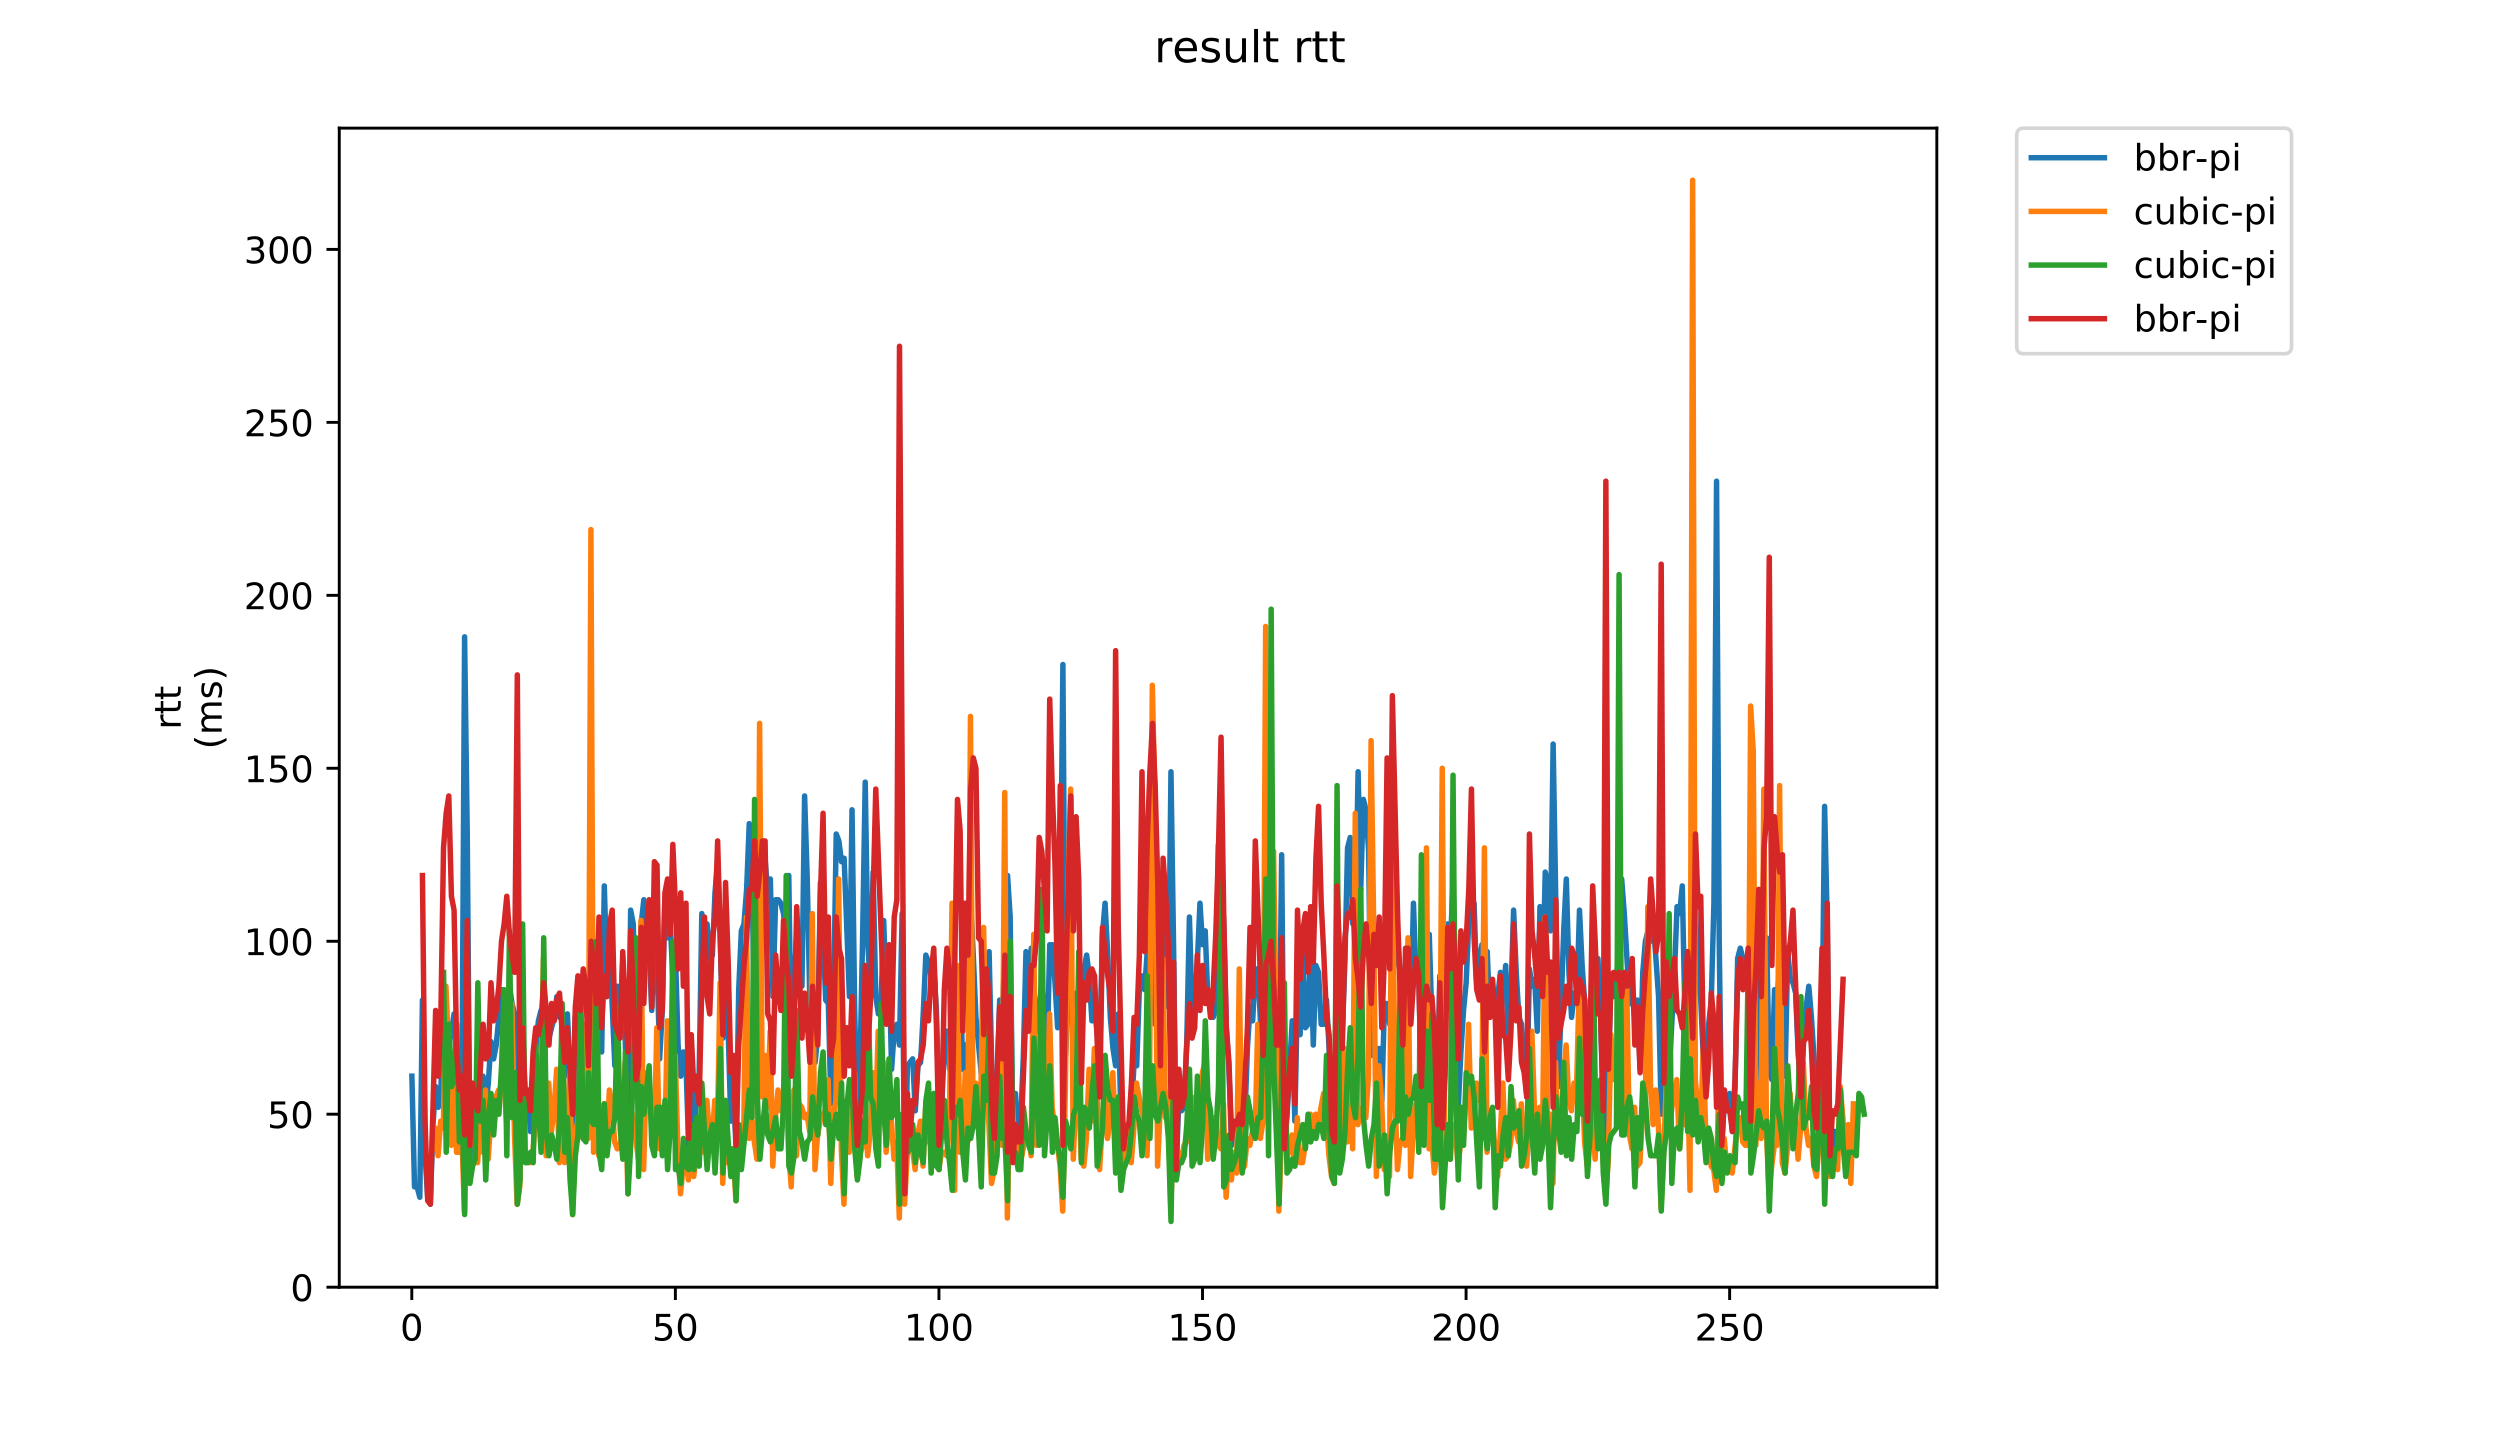 <?xml version="1.0" encoding="utf-8" standalone="no"?>
<!DOCTYPE svg PUBLIC "-//W3C//DTD SVG 1.1//EN"
  "http://www.w3.org/Graphics/SVG/1.1/DTD/svg11.dtd">
<!-- Created with matplotlib (https://matplotlib.org/) -->
<svg height="396pt" version="1.1" viewBox="0 0 684 396" width="684pt" xmlns="http://www.w3.org/2000/svg" xmlns:xlink="http://www.w3.org/1999/xlink">
 <defs>
  <style type="text/css">
*{stroke-linecap:butt;stroke-linejoin:round;}
  </style>
 </defs>
 <g id="figure_1">
  <g id="patch_1">
   <path d="M 0 396 
L 684 396 
L 684 0 
L 0 0 
z
" style="fill:#ffffff;"/>
  </g>
  <g id="axes_1">
   <g id="patch_2">
    <path d="M 92.824 352.174 
L 529.913 352.174 
L 529.913 35.062 
L 92.824 35.062 
z
" style="fill:#ffffff;"/>
   </g>
   <g id="matplotlib.axis_1">
    <g id="xtick_1">
     <g id="line2d_1">
      <defs>
       <path d="M 0 0 
L 0 3.5 
" id="m99db74a748" style="stroke:#000000;stroke-width:0.8;"/>
      </defs>
      <g>
       <use style="stroke:#000000;stroke-width:0.8;" x="112.669" xlink:href="#m99db74a748" y="352.174"/>
      </g>
     </g>
     <g id="text_1">
      <!-- 0 -->
      <defs>
       <path d="M 31.781 66.406 
Q 24.172 66.406 20.328 58.906 
Q 16.5 51.422 16.5 36.375 
Q 16.5 21.391 20.328 13.891 
Q 24.172 6.391 31.781 6.391 
Q 39.453 6.391 43.281 13.891 
Q 47.125 21.391 47.125 36.375 
Q 47.125 51.422 43.281 58.906 
Q 39.453 66.406 31.781 66.406 
z
M 31.781 74.219 
Q 44.047 74.219 50.516 64.516 
Q 56.984 54.828 56.984 36.375 
Q 56.984 17.969 50.516 8.266 
Q 44.047 -1.422 31.781 -1.422 
Q 19.531 -1.422 13.062 8.266 
Q 6.594 17.969 6.594 36.375 
Q 6.594 54.828 13.062 64.516 
Q 19.531 74.219 31.781 74.219 
z
" id="DejaVuSans-48"/>
      </defs>
      <g transform="translate(109.487 366.773)scale(0.1 -0.1)">
       <use xlink:href="#DejaVuSans-48"/>
      </g>
     </g>
    </g>
    <g id="xtick_2">
     <g id="line2d_2">
      <g>
       <use style="stroke:#000000;stroke-width:0.8;" x="184.781" xlink:href="#m99db74a748" y="352.174"/>
      </g>
     </g>
     <g id="text_2">
      <!-- 50 -->
      <defs>
       <path d="M 10.797 72.906 
L 49.516 72.906 
L 49.516 64.594 
L 19.828 64.594 
L 19.828 46.734 
Q 21.969 47.469 24.109 47.828 
Q 26.266 48.188 28.422 48.188 
Q 40.625 48.188 47.75 41.5 
Q 54.891 34.812 54.891 23.391 
Q 54.891 11.625 47.562 5.094 
Q 40.234 -1.422 26.906 -1.422 
Q 22.312 -1.422 17.547 -0.641 
Q 12.797 0.141 7.719 1.703 
L 7.719 11.625 
Q 12.109 9.234 16.797 8.062 
Q 21.484 6.891 26.703 6.891 
Q 35.156 6.891 40.078 11.328 
Q 45.016 15.766 45.016 23.391 
Q 45.016 31 40.078 35.438 
Q 35.156 39.891 26.703 39.891 
Q 22.75 39.891 18.812 39.016 
Q 14.891 38.141 10.797 36.281 
z
" id="DejaVuSans-53"/>
      </defs>
      <g transform="translate(178.418 366.773)scale(0.1 -0.1)">
       <use xlink:href="#DejaVuSans-53"/>
       <use x="63.623" xlink:href="#DejaVuSans-48"/>
      </g>
     </g>
    </g>
    <g id="xtick_3">
     <g id="line2d_3">
      <g>
       <use style="stroke:#000000;stroke-width:0.8;" x="256.893" xlink:href="#m99db74a748" y="352.174"/>
      </g>
     </g>
     <g id="text_3">
      <!-- 100 -->
      <defs>
       <path d="M 12.406 8.297 
L 28.516 8.297 
L 28.516 63.922 
L 10.984 60.406 
L 10.984 69.391 
L 28.422 72.906 
L 38.281 72.906 
L 38.281 8.297 
L 54.391 8.297 
L 54.391 0 
L 12.406 0 
z
" id="DejaVuSans-49"/>
      </defs>
      <g transform="translate(247.35 366.773)scale(0.1 -0.1)">
       <use xlink:href="#DejaVuSans-49"/>
       <use x="63.623" xlink:href="#DejaVuSans-48"/>
       <use x="127.246" xlink:href="#DejaVuSans-48"/>
      </g>
     </g>
    </g>
    <g id="xtick_4">
     <g id="line2d_4">
      <g>
       <use style="stroke:#000000;stroke-width:0.8;" x="329.006" xlink:href="#m99db74a748" y="352.174"/>
      </g>
     </g>
     <g id="text_4">
      <!-- 150 -->
      <g transform="translate(319.462 366.773)scale(0.1 -0.1)">
       <use xlink:href="#DejaVuSans-49"/>
       <use x="63.623" xlink:href="#DejaVuSans-53"/>
       <use x="127.246" xlink:href="#DejaVuSans-48"/>
      </g>
     </g>
    </g>
    <g id="xtick_5">
     <g id="line2d_5">
      <g>
       <use style="stroke:#000000;stroke-width:0.8;" x="401.118" xlink:href="#m99db74a748" y="352.174"/>
      </g>
     </g>
     <g id="text_5">
      <!-- 200 -->
      <defs>
       <path d="M 19.188 8.297 
L 53.609 8.297 
L 53.609 0 
L 7.328 0 
L 7.328 8.297 
Q 12.938 14.109 22.625 23.891 
Q 32.328 33.688 34.812 36.531 
Q 39.547 41.844 41.422 45.531 
Q 43.312 49.219 43.312 52.781 
Q 43.312 58.594 39.234 62.25 
Q 35.156 65.922 28.609 65.922 
Q 23.969 65.922 18.812 64.312 
Q 13.672 62.703 7.812 59.422 
L 7.812 69.391 
Q 13.766 71.781 18.938 73 
Q 24.125 74.219 28.422 74.219 
Q 39.75 74.219 46.484 68.547 
Q 53.219 62.891 53.219 53.422 
Q 53.219 48.922 51.531 44.891 
Q 49.859 40.875 45.406 35.406 
Q 44.188 33.984 37.641 27.219 
Q 31.109 20.453 19.188 8.297 
z
" id="DejaVuSans-50"/>
      </defs>
      <g transform="translate(391.574 366.773)scale(0.1 -0.1)">
       <use xlink:href="#DejaVuSans-50"/>
       <use x="63.623" xlink:href="#DejaVuSans-48"/>
       <use x="127.246" xlink:href="#DejaVuSans-48"/>
      </g>
     </g>
    </g>
    <g id="xtick_6">
     <g id="line2d_6">
      <g>
       <use style="stroke:#000000;stroke-width:0.8;" x="473.23" xlink:href="#m99db74a748" y="352.174"/>
      </g>
     </g>
     <g id="text_6">
      <!-- 250 -->
      <g transform="translate(463.687 366.773)scale(0.1 -0.1)">
       <use xlink:href="#DejaVuSans-50"/>
       <use x="63.623" xlink:href="#DejaVuSans-53"/>
       <use x="127.246" xlink:href="#DejaVuSans-48"/>
      </g>
     </g>
    </g>
   </g>
   <g id="matplotlib.axis_2">
    <g id="ytick_1">
     <g id="line2d_7">
      <defs>
       <path d="M 0 0 
L -3.5 0 
" id="m8b0c5947a6" style="stroke:#000000;stroke-width:0.8;"/>
      </defs>
      <g>
       <use style="stroke:#000000;stroke-width:0.8;" x="92.824" xlink:href="#m8b0c5947a6" y="352.174"/>
      </g>
     </g>
     <g id="text_7">
      <!-- 0 -->
      <g transform="translate(79.461 355.973)scale(0.1 -0.1)">
       <use xlink:href="#DejaVuSans-48"/>
      </g>
     </g>
    </g>
    <g id="ytick_2">
     <g id="line2d_8">
      <g>
       <use style="stroke:#000000;stroke-width:0.8;" x="92.824" xlink:href="#m8b0c5947a6" y="304.851"/>
      </g>
     </g>
     <g id="text_8">
      <!-- 50 -->
      <g transform="translate(73.099 308.65)scale(0.1 -0.1)">
       <use xlink:href="#DejaVuSans-53"/>
       <use x="63.623" xlink:href="#DejaVuSans-48"/>
      </g>
     </g>
    </g>
    <g id="ytick_3">
     <g id="line2d_9">
      <g>
       <use style="stroke:#000000;stroke-width:0.8;" x="92.824" xlink:href="#m8b0c5947a6" y="257.528"/>
      </g>
     </g>
     <g id="text_9">
      <!-- 100 -->
      <g transform="translate(66.736 261.327)scale(0.1 -0.1)">
       <use xlink:href="#DejaVuSans-49"/>
       <use x="63.623" xlink:href="#DejaVuSans-48"/>
       <use x="127.246" xlink:href="#DejaVuSans-48"/>
      </g>
     </g>
    </g>
    <g id="ytick_4">
     <g id="line2d_10">
      <g>
       <use style="stroke:#000000;stroke-width:0.8;" x="92.824" xlink:href="#m8b0c5947a6" y="210.205"/>
      </g>
     </g>
     <g id="text_10">
      <!-- 150 -->
      <g transform="translate(66.736 214.004)scale(0.1 -0.1)">
       <use xlink:href="#DejaVuSans-49"/>
       <use x="63.623" xlink:href="#DejaVuSans-53"/>
       <use x="127.246" xlink:href="#DejaVuSans-48"/>
      </g>
     </g>
    </g>
    <g id="ytick_5">
     <g id="line2d_11">
      <g>
       <use style="stroke:#000000;stroke-width:0.8;" x="92.824" xlink:href="#m8b0c5947a6" y="162.882"/>
      </g>
     </g>
     <g id="text_11">
      <!-- 200 -->
      <g transform="translate(66.736 166.681)scale(0.1 -0.1)">
       <use xlink:href="#DejaVuSans-50"/>
       <use x="63.623" xlink:href="#DejaVuSans-48"/>
       <use x="127.246" xlink:href="#DejaVuSans-48"/>
      </g>
     </g>
    </g>
    <g id="ytick_6">
     <g id="line2d_12">
      <g>
       <use style="stroke:#000000;stroke-width:0.8;" x="92.824" xlink:href="#m8b0c5947a6" y="115.559"/>
      </g>
     </g>
     <g id="text_12">
      <!-- 250 -->
      <g transform="translate(66.736 119.358)scale(0.1 -0.1)">
       <use xlink:href="#DejaVuSans-50"/>
       <use x="63.623" xlink:href="#DejaVuSans-53"/>
       <use x="127.246" xlink:href="#DejaVuSans-48"/>
      </g>
     </g>
    </g>
    <g id="ytick_7">
     <g id="line2d_13">
      <g>
       <use style="stroke:#000000;stroke-width:0.8;" x="92.824" xlink:href="#m8b0c5947a6" y="68.236"/>
      </g>
     </g>
     <g id="text_13">
      <!-- 300 -->
      <defs>
       <path d="M 40.578 39.312 
Q 47.656 37.797 51.625 33 
Q 55.609 28.219 55.609 21.188 
Q 55.609 10.406 48.188 4.484 
Q 40.766 -1.422 27.094 -1.422 
Q 22.516 -1.422 17.656 -0.516 
Q 12.797 0.391 7.625 2.203 
L 7.625 11.719 
Q 11.719 9.328 16.594 8.109 
Q 21.484 6.891 26.812 6.891 
Q 36.078 6.891 40.938 10.547 
Q 45.797 14.203 45.797 21.188 
Q 45.797 27.641 41.281 31.266 
Q 36.766 34.906 28.719 34.906 
L 20.219 34.906 
L 20.219 43.016 
L 29.109 43.016 
Q 36.375 43.016 40.234 45.922 
Q 44.094 48.828 44.094 54.297 
Q 44.094 59.906 40.109 62.906 
Q 36.141 65.922 28.719 65.922 
Q 24.656 65.922 20.016 65.031 
Q 15.375 64.156 9.812 62.312 
L 9.812 71.094 
Q 15.438 72.656 20.344 73.438 
Q 25.25 74.219 29.594 74.219 
Q 40.828 74.219 47.359 69.109 
Q 53.906 64.016 53.906 55.328 
Q 53.906 49.266 50.438 45.094 
Q 46.969 40.922 40.578 39.312 
z
" id="DejaVuSans-51"/>
      </defs>
      <g transform="translate(66.736 72.035)scale(0.1 -0.1)">
       <use xlink:href="#DejaVuSans-51"/>
       <use x="63.623" xlink:href="#DejaVuSans-48"/>
       <use x="127.246" xlink:href="#DejaVuSans-48"/>
      </g>
     </g>
    </g>
    <g id="text_14">
     <!-- rtt -->
     <defs>
      <path d="M 41.109 46.297 
Q 39.594 47.172 37.812 47.578 
Q 36.031 48 33.891 48 
Q 26.266 48 22.188 43.047 
Q 18.109 38.094 18.109 28.812 
L 18.109 0 
L 9.078 0 
L 9.078 54.688 
L 18.109 54.688 
L 18.109 46.188 
Q 20.953 51.172 25.484 53.578 
Q 30.031 56 36.531 56 
Q 37.453 56 38.578 55.875 
Q 39.703 55.766 41.062 55.516 
z
" id="DejaVuSans-114"/>
      <path d="M 18.312 70.219 
L 18.312 54.688 
L 36.812 54.688 
L 36.812 47.703 
L 18.312 47.703 
L 18.312 18.016 
Q 18.312 11.328 20.141 9.422 
Q 21.969 7.516 27.594 7.516 
L 36.812 7.516 
L 36.812 0 
L 27.594 0 
Q 17.188 0 13.234 3.875 
Q 9.281 7.766 9.281 18.016 
L 9.281 47.703 
L 2.688 47.703 
L 2.688 54.688 
L 9.281 54.688 
L 9.281 70.219 
z
" id="DejaVuSans-116"/>
     </defs>
     <g transform="translate(49.459 199.594)rotate(-90)scale(0.1 -0.1)">
      <use xlink:href="#DejaVuSans-114"/>
      <use x="41.113" xlink:href="#DejaVuSans-116"/>
      <use x="80.322" xlink:href="#DejaVuSans-116"/>
     </g>
     <!-- (ms) -->
     <defs>
      <path d="M 31 75.875 
Q 24.469 64.656 21.281 53.656 
Q 18.109 42.672 18.109 31.391 
Q 18.109 20.125 21.312 9.062 
Q 24.516 -2 31 -13.188 
L 23.188 -13.188 
Q 15.875 -1.703 12.234 9.375 
Q 8.594 20.453 8.594 31.391 
Q 8.594 42.281 12.203 53.312 
Q 15.828 64.359 23.188 75.875 
z
" id="DejaVuSans-40"/>
      <path d="M 52 44.188 
Q 55.375 50.25 60.062 53.125 
Q 64.75 56 71.094 56 
Q 79.641 56 84.281 50.016 
Q 88.922 44.047 88.922 33.016 
L 88.922 0 
L 79.891 0 
L 79.891 32.719 
Q 79.891 40.578 77.094 44.375 
Q 74.312 48.188 68.609 48.188 
Q 61.625 48.188 57.562 43.547 
Q 53.516 38.922 53.516 30.906 
L 53.516 0 
L 44.484 0 
L 44.484 32.719 
Q 44.484 40.625 41.703 44.406 
Q 38.922 48.188 33.109 48.188 
Q 26.219 48.188 22.156 43.531 
Q 18.109 38.875 18.109 30.906 
L 18.109 0 
L 9.078 0 
L 9.078 54.688 
L 18.109 54.688 
L 18.109 46.188 
Q 21.188 51.219 25.484 53.609 
Q 29.781 56 35.688 56 
Q 41.656 56 45.828 52.969 
Q 50 49.953 52 44.188 
z
" id="DejaVuSans-109"/>
      <path d="M 44.281 53.078 
L 44.281 44.578 
Q 40.484 46.531 36.375 47.5 
Q 32.281 48.484 27.875 48.484 
Q 21.188 48.484 17.844 46.438 
Q 14.5 44.391 14.5 40.281 
Q 14.5 37.156 16.891 35.375 
Q 19.281 33.594 26.516 31.984 
L 29.594 31.297 
Q 39.156 29.25 43.188 25.516 
Q 47.219 21.781 47.219 15.094 
Q 47.219 7.469 41.188 3.016 
Q 35.156 -1.422 24.609 -1.422 
Q 20.219 -1.422 15.453 -0.562 
Q 10.688 0.297 5.422 2 
L 5.422 11.281 
Q 10.406 8.688 15.234 7.391 
Q 20.062 6.109 24.812 6.109 
Q 31.156 6.109 34.562 8.281 
Q 37.984 10.453 37.984 14.406 
Q 37.984 18.062 35.516 20.016 
Q 33.062 21.969 24.703 23.781 
L 21.578 24.516 
Q 13.234 26.266 9.516 29.906 
Q 5.812 33.547 5.812 39.891 
Q 5.812 47.609 11.281 51.797 
Q 16.75 56 26.812 56 
Q 31.781 56 36.172 55.266 
Q 40.578 54.547 44.281 53.078 
z
" id="DejaVuSans-115"/>
      <path d="M 8.016 75.875 
L 15.828 75.875 
Q 23.141 64.359 26.781 53.312 
Q 30.422 42.281 30.422 31.391 
Q 30.422 20.453 26.781 9.375 
Q 23.141 -1.703 15.828 -13.188 
L 8.016 -13.188 
Q 14.5 -2 17.703 9.062 
Q 20.906 20.125 20.906 31.391 
Q 20.906 42.672 17.703 53.656 
Q 14.5 64.656 8.016 75.875 
z
" id="DejaVuSans-41"/>
     </defs>
     <g transform="translate(60.657 204.995)rotate(-90)scale(0.1 -0.1)">
      <use xlink:href="#DejaVuSans-40"/>
      <use x="39.014" xlink:href="#DejaVuSans-109"/>
      <use x="136.426" xlink:href="#DejaVuSans-115"/>
      <use x="188.525" xlink:href="#DejaVuSans-41"/>
     </g>
    </g>
   </g>
   <g id="line2d_14">
    <path clip-path="url(#pc61c36909d)" d="M 112.692 294.44 
L 113.413 324.727 
L 114.134 324.727 
L 114.855 327.566 
L 115.576 273.618 
L 116.297 316.209 
L 117.018 327.566 
L 117.739 329.459 
L 118.461 307.691 
L 119.182 297.279 
L 119.903 302.958 
L 120.624 298.226 
L 121.345 276.457 
L 122.066 281.19 
L 122.787 284.975 
L 123.508 282.136 
L 124.23 277.404 
L 124.951 294.44 
L 125.672 300.119 
L 126.393 297.279 
L 127.114 174.24 
L 127.835 228.188 
L 128.556 317.155 
L 129.277 299.172 
L 129.999 303.905 
L 130.72 309.583 
L 131.441 300.119 
L 132.162 294.44 
L 132.883 302.958 
L 133.604 296.333 
L 134.325 284.975 
L 135.046 289.708 
L 135.768 285.922 
L 137.21 270.779 
L 137.931 282.136 
L 138.652 283.083 
L 139.373 269.832 
L 140.094 274.564 
L 140.815 277.404 
L 141.537 311.476 
L 142.258 300.119 
L 142.979 286.868 
L 143.7 300.119 
L 144.421 300.119 
L 145.142 309.583 
L 145.863 291.601 
L 146.584 286.868 
L 147.306 279.297 
L 148.027 276.457 
L 148.748 275.511 
L 149.469 279.297 
L 150.19 284.029 
L 151.632 278.35 
L 152.353 272.671 
L 153.075 278.35 
L 153.796 277.404 
L 154.517 294.44 
L 155.238 277.404 
L 156.68 309.583 
L 157.401 278.35 
L 158.122 288.761 
L 158.844 293.494 
L 159.565 287.815 
L 160.286 289.708 
L 161.007 293.494 
L 161.728 278.35 
L 162.449 282.136 
L 163.17 284.975 
L 163.891 284.975 
L 164.613 287.815 
L 165.334 242.385 
L 166.055 266.046 
L 166.776 258.475 
L 168.218 291.601 
L 168.939 269.832 
L 169.66 282.136 
L 170.382 263.207 
L 171.824 308.637 
L 172.545 249.01 
L 173.266 252.796 
L 173.987 283.083 
L 174.708 281.19 
L 175.429 252.796 
L 176.15 246.171 
L 176.872 261.314 
L 177.593 258.475 
L 178.314 276.457 
L 179.035 257.528 
L 179.756 262.26 
L 180.477 289.708 
L 181.198 276.457 
L 181.919 246.171 
L 182.641 256.582 
L 183.362 251.849 
L 184.083 267.939 
L 184.804 261.314 
L 185.525 285.922 
L 186.246 294.44 
L 186.967 287.815 
L 187.688 291.601 
L 188.41 313.369 
L 189.131 295.387 
L 189.852 309.583 
L 190.573 300.119 
L 191.294 293.494 
L 192.015 249.956 
L 192.736 259.421 
L 193.457 252.796 
L 194.179 262.26 
L 194.9 261.314 
L 195.621 244.278 
L 196.342 235.759 
L 197.063 256.582 
L 197.784 284.029 
L 198.505 252.796 
L 199.226 282.136 
L 199.948 306.744 
L 200.669 298.226 
L 201.39 314.316 
L 202.111 270.779 
L 202.832 254.689 
L 203.553 252.796 
L 204.274 243.331 
L 204.995 225.348 
L 205.717 240.492 
L 206.438 274.564 
L 207.159 287.815 
L 207.88 263.207 
L 208.601 252.796 
L 209.322 234.813 
L 210.043 244.278 
L 210.764 240.492 
L 211.486 272.671 
L 212.207 246.171 
L 212.928 246.171 
L 213.649 247.117 
L 214.37 249.956 
L 215.091 256.582 
L 215.812 239.545 
L 216.533 289.708 
L 217.255 266.993 
L 217.976 256.582 
L 218.697 265.1 
L 219.418 269.832 
L 220.139 217.777 
L 220.86 240.492 
L 221.581 274.564 
L 222.302 277.404 
L 223.024 290.654 
L 223.745 283.083 
L 224.466 241.438 
L 225.187 255.635 
L 225.908 273.618 
L 226.629 274.564 
L 227.35 302.012 
L 228.071 272.671 
L 228.793 228.188 
L 229.514 230.081 
L 230.235 235.759 
L 230.956 234.813 
L 232.398 272.671 
L 233.119 221.563 
L 233.84 276.457 
L 234.562 307.691 
L 235.283 292.547 
L 236.004 256.582 
L 236.725 213.991 
L 237.446 258.475 
L 238.167 270.779 
L 238.888 238.599 
L 239.609 272.671 
L 240.331 277.404 
L 241.052 274.564 
L 241.773 251.849 
L 242.494 272.671 
L 243.215 262.26 
L 243.936 292.547 
L 244.657 282.136 
L 245.378 280.243 
L 246.1 285.922 
L 246.821 249.956 
L 247.542 326.62 
L 248.263 291.601 
L 249.705 289.708 
L 250.426 303.905 
L 251.147 291.601 
L 251.869 290.654 
L 252.59 277.404 
L 253.311 261.314 
L 254.032 263.207 
L 254.753 266.993 
L 255.474 264.153 
L 256.195 276.457 
L 256.916 302.958 
L 257.637 302.958 
L 258.359 286.868 
L 259.08 282.136 
L 259.801 292.547 
L 260.522 288.761 
L 261.243 308.637 
L 261.964 265.1 
L 262.685 266.046 
L 263.406 292.547 
L 264.128 285.922 
L 264.849 294.44 
L 265.57 247.117 
L 266.291 261.314 
L 267.012 278.35 
L 268.454 293.494 
L 269.175 270.779 
L 269.897 270.779 
L 270.618 260.367 
L 271.339 291.601 
L 272.06 313.369 
L 272.781 297.279 
L 273.502 273.618 
L 274.223 284.975 
L 274.944 253.742 
L 275.666 239.545 
L 276.387 250.903 
L 277.108 312.423 
L 277.829 299.172 
L 278.55 312.423 
L 279.271 306.744 
L 279.992 288.761 
L 280.713 260.367 
L 281.435 273.618 
L 282.156 259.421 
L 282.877 281.19 
L 283.598 282.136 
L 284.319 274.564 
L 285.04 269.832 
L 285.761 275.511 
L 286.482 288.761 
L 287.204 258.475 
L 287.925 258.475 
L 288.646 268.886 
L 289.367 281.19 
L 290.088 252.796 
L 290.809 181.811 
L 291.53 288.761 
L 292.251 273.618 
L 292.973 274.564 
L 293.694 277.404 
L 294.415 271.725 
L 295.136 284.975 
L 295.857 283.083 
L 296.578 265.1 
L 297.299 261.314 
L 298.02 266.993 
L 298.742 279.297 
L 299.463 276.457 
L 300.184 282.136 
L 300.905 288.761 
L 301.626 255.635 
L 302.347 247.117 
L 303.068 261.314 
L 303.789 278.35 
L 304.511 286.868 
L 305.232 291.601 
L 305.953 277.404 
L 306.674 304.851 
L 307.395 312.423 
L 308.116 307.691 
L 308.837 311.476 
L 309.558 304.851 
L 310.28 290.654 
L 311.001 291.601 
L 311.722 270.779 
L 312.443 266.993 
L 313.164 270.779 
L 313.885 260.367 
L 314.606 240.492 
L 315.327 253.742 
L 316.049 280.243 
L 316.77 276.457 
L 317.491 287.815 
L 318.212 254.689 
L 318.933 266.046 
L 319.654 275.511 
L 320.375 211.152 
L 321.096 259.421 
L 321.818 319.995 
L 322.539 300.119 
L 323.26 303.905 
L 323.981 302.958 
L 324.702 284.975 
L 325.423 250.903 
L 326.144 275.511 
L 326.865 276.457 
L 327.587 263.207 
L 328.308 247.117 
L 329.029 258.475 
L 329.75 254.689 
L 330.471 273.618 
L 331.192 274.564 
L 331.913 278.35 
L 332.634 276.457 
L 333.356 231.027 
L 334.077 235.759 
L 334.798 252.796 
L 335.519 281.19 
L 336.24 292.547 
L 336.961 313.369 
L 337.682 309.583 
L 338.403 311.476 
L 339.124 304.851 
L 339.846 308.637 
L 340.567 306.744 
L 341.288 286.868 
L 342.009 275.511 
L 342.73 279.297 
L 343.451 265.1 
L 344.172 265.1 
L 344.893 280.243 
L 345.615 274.564 
L 346.336 253.742 
L 347.057 256.582 
L 347.778 250.903 
L 348.499 267.939 
L 349.22 274.564 
L 349.941 297.279 
L 350.662 233.867 
L 351.384 312.423 
L 352.105 305.798 
L 353.547 279.297 
L 354.268 306.744 
L 354.989 271.725 
L 355.71 283.083 
L 356.431 258.475 
L 357.153 281.19 
L 357.874 280.243 
L 358.595 259.421 
L 359.316 285.922 
L 360.037 264.153 
L 360.758 266.046 
L 361.479 280.243 
L 362.2 280.243 
L 362.922 273.618 
L 363.643 286.868 
L 364.364 311.476 
L 365.085 308.637 
L 365.806 266.993 
L 366.527 263.207 
L 367.248 282.136 
L 367.969 263.207 
L 368.691 231.974 
L 369.412 229.134 
L 370.133 252.796 
L 370.854 249.956 
L 371.575 211.152 
L 372.296 243.331 
L 373.017 218.723 
L 373.738 221.563 
L 374.46 232.92 
L 375.181 288.761 
L 375.902 285.922 
L 376.623 287.815 
L 377.344 286.868 
L 378.065 301.065 
L 378.786 274.564 
L 379.507 274.564 
L 380.229 280.243 
L 380.95 266.046 
L 381.671 263.207 
L 382.392 257.528 
L 383.113 266.046 
L 383.834 282.136 
L 384.555 266.993 
L 385.276 266.993 
L 385.998 276.457 
L 386.719 247.117 
L 387.44 267.939 
L 388.161 264.153 
L 388.882 301.065 
L 389.603 286.868 
L 390.324 258.475 
L 391.045 255.635 
L 391.767 279.297 
L 392.488 287.815 
L 393.209 305.798 
L 393.93 266.993 
L 394.651 309.583 
L 395.372 272.671 
L 396.093 252.796 
L 396.814 258.475 
L 397.536 242.385 
L 398.257 267.939 
L 398.978 302.958 
L 399.699 287.815 
L 400.42 276.457 
L 401.141 268.886 
L 401.862 251.849 
L 402.583 249.956 
L 403.305 247.117 
L 404.026 268.886 
L 404.747 262.26 
L 405.468 258.475 
L 406.189 285.922 
L 406.91 260.367 
L 407.631 278.35 
L 408.352 272.671 
L 409.074 278.35 
L 409.795 272.671 
L 410.516 266.046 
L 411.237 271.725 
L 411.958 264.153 
L 412.679 287.815 
L 413.4 271.725 
L 414.121 249.01 
L 414.843 266.046 
L 415.564 278.35 
L 416.285 280.243 
L 417.727 300.119 
L 418.448 265.1 
L 419.169 269.832 
L 419.89 267.939 
L 420.611 282.136 
L 421.333 248.063 
L 422.054 269.832 
L 422.775 238.599 
L 423.496 241.438 
L 424.217 254.689 
L 424.938 203.58 
L 425.659 246.171 
L 426.38 297.279 
L 427.823 254.689 
L 428.544 240.492 
L 429.265 266.046 
L 429.986 278.35 
L 430.707 271.725 
L 431.428 272.671 
L 432.149 249.01 
L 432.871 264.153 
L 433.592 274.564 
L 434.313 311.476 
L 435.034 296.333 
L 435.755 254.689 
L 436.476 266.046 
L 437.197 262.26 
L 437.918 278.35 
L 438.64 302.958 
L 439.361 320.941 
L 440.082 290.654 
L 440.803 266.993 
L 441.524 272.671 
L 442.245 271.725 
L 443.687 240.492 
L 444.409 249.956 
L 445.851 274.564 
L 446.572 272.671 
L 447.293 278.35 
L 448.014 273.618 
L 448.735 292.547 
L 449.456 266.046 
L 450.178 257.528 
L 450.899 254.689 
L 451.62 257.528 
L 452.341 251.849 
L 453.783 272.671 
L 454.504 304.851 
L 455.225 300.119 
L 455.947 287.815 
L 456.668 293.494 
L 458.11 266.993 
L 458.831 248.063 
L 459.552 249.956 
L 460.273 242.385 
L 460.994 277.404 
L 461.716 281.19 
L 462.437 275.511 
L 463.158 281.19 
L 463.879 248.063 
L 464.6 267.939 
L 465.321 273.618 
L 466.042 289.708 
L 466.763 295.387 
L 467.485 280.243 
L 468.206 273.618 
L 468.927 247.117 
L 469.648 131.649 
L 470.369 256.582 
L 471.09 313.369 
L 471.811 301.065 
L 472.532 302.012 
L 473.254 299.172 
L 473.975 309.583 
L 474.696 298.226 
L 475.417 262.26 
L 476.138 259.421 
L 476.859 262.26 
L 477.58 263.207 
L 478.301 267.939 
L 479.023 309.583 
L 479.744 292.547 
L 480.465 272.671 
L 481.186 266.993 
L 481.907 299.172 
L 483.349 256.582 
L 484.07 293.494 
L 484.792 295.387 
L 485.513 270.779 
L 486.234 272.671 
L 486.955 265.1 
L 487.676 277.404 
L 488.397 294.44 
L 489.118 260.367 
L 489.839 267.939 
L 490.561 268.886 
L 491.282 271.725 
L 492.003 288.761 
L 492.724 297.279 
L 493.445 284.975 
L 494.166 275.511 
L 494.887 269.832 
L 495.608 278.35 
L 496.33 289.708 
L 497.051 305.798 
L 498.493 284.029 
L 499.214 220.616 
L 499.935 252.796 
L 500.656 319.995 
L 501.377 315.262 
L 502.098 309.583 
L 502.098 309.583 
" style="fill:none;stroke:#1f77b4;stroke-linecap:square;stroke-width:1.5;"/>
   </g>
   <g id="line2d_15">
    <path clip-path="url(#pc61c36909d)" d="M 118.407 314.316 
L 119.128 308.637 
L 119.849 316.209 
L 120.571 306.744 
L 121.292 308.637 
L 122.013 269.832 
L 122.734 286.868 
L 123.455 313.369 
L 124.176 290.654 
L 124.897 315.262 
L 125.618 315.262 
L 126.34 309.583 
L 127.061 331.352 
L 127.782 296.333 
L 128.503 313.369 
L 129.224 301.065 
L 129.945 313.369 
L 130.666 318.102 
L 131.387 306.744 
L 132.109 315.262 
L 132.83 298.226 
L 133.551 317.155 
L 134.272 306.744 
L 134.993 305.798 
L 135.714 300.119 
L 136.435 298.226 
L 137.156 299.172 
L 137.878 296.333 
L 138.599 306.744 
L 139.32 303.905 
L 140.041 274.564 
L 140.762 310.53 
L 141.483 329.459 
L 142.204 324.727 
L 142.925 297.279 
L 143.647 316.209 
L 145.089 318.102 
L 145.81 315.262 
L 146.531 305.798 
L 147.252 300.119 
L 147.973 298.226 
L 148.694 262.26 
L 149.416 316.209 
L 150.137 296.333 
L 150.858 309.583 
L 151.579 303.905 
L 152.3 292.547 
L 153.021 318.102 
L 153.742 308.637 
L 154.463 318.102 
L 155.185 307.691 
L 155.906 292.547 
L 156.627 332.298 
L 157.348 310.53 
L 158.069 306.744 
L 158.79 305.798 
L 159.511 311.476 
L 160.232 280.243 
L 160.954 311.476 
L 161.675 144.899 
L 162.396 315.262 
L 163.117 308.637 
L 163.838 316.209 
L 164.559 310.53 
L 165.28 302.012 
L 166.001 313.369 
L 166.723 298.226 
L 167.444 302.012 
L 168.165 312.423 
L 168.886 314.316 
L 169.607 313.369 
L 170.328 309.583 
L 171.049 290.654 
L 171.77 326.62 
L 172.492 302.958 
L 173.213 305.798 
L 174.655 317.155 
L 175.376 251.849 
L 176.097 319.995 
L 176.818 293.494 
L 177.539 294.44 
L 178.261 306.744 
L 178.982 313.369 
L 179.703 281.19 
L 180.424 314.316 
L 181.145 302.958 
L 181.866 314.316 
L 182.587 279.297 
L 183.308 301.065 
L 184.029 299.172 
L 184.751 288.761 
L 185.472 314.316 
L 186.193 326.62 
L 186.914 319.048 
L 187.635 317.155 
L 188.356 322.834 
L 189.077 315.262 
L 189.798 321.887 
L 190.52 316.209 
L 191.241 314.316 
L 191.962 315.262 
L 193.404 301.065 
L 194.125 310.53 
L 194.846 311.476 
L 195.567 301.065 
L 196.289 308.637 
L 197.01 268.886 
L 197.731 323.78 
L 198.452 308.637 
L 199.173 318.102 
L 199.894 314.316 
L 200.615 314.316 
L 201.336 328.513 
L 202.058 307.691 
L 202.779 309.583 
L 203.5 308.637 
L 204.221 250.903 
L 204.942 311.476 
L 205.663 306.744 
L 206.384 312.423 
L 207.105 317.155 
L 207.827 197.901 
L 208.548 300.119 
L 209.269 288.761 
L 209.99 302.958 
L 210.711 282.136 
L 211.432 319.048 
L 212.153 305.798 
L 212.874 298.226 
L 213.596 303.905 
L 214.317 302.958 
L 215.038 295.387 
L 215.759 315.262 
L 216.48 324.727 
L 217.201 298.226 
L 217.922 316.209 
L 218.643 302.012 
L 219.365 302.958 
L 220.086 305.798 
L 220.807 304.851 
L 221.528 309.583 
L 222.249 249.956 
L 222.97 319.995 
L 223.691 310.53 
L 224.412 306.744 
L 225.134 304.851 
L 225.855 303.905 
L 226.576 295.387 
L 227.297 323.78 
L 228.018 304.851 
L 228.739 301.065 
L 229.46 240.492 
L 230.181 314.316 
L 230.903 329.459 
L 231.624 301.065 
L 232.345 315.262 
L 233.066 298.226 
L 233.787 293.494 
L 234.508 321.887 
L 235.229 316.209 
L 235.95 313.369 
L 236.672 305.798 
L 237.393 316.209 
L 238.114 309.583 
L 238.835 293.494 
L 239.556 305.798 
L 240.277 282.136 
L 240.998 296.333 
L 241.719 290.654 
L 242.441 315.262 
L 243.162 304.851 
L 243.883 306.744 
L 244.604 317.155 
L 245.325 312.423 
L 246.046 333.245 
L 246.767 304.851 
L 247.488 329.459 
L 248.21 316.209 
L 248.931 310.53 
L 249.652 314.316 
L 250.373 319.995 
L 251.094 310.53 
L 251.815 306.744 
L 252.536 319.048 
L 253.257 302.958 
L 253.979 312.423 
L 255.421 306.744 
L 256.142 314.316 
L 256.863 319.995 
L 257.584 315.262 
L 258.305 315.262 
L 259.026 316.209 
L 259.748 308.637 
L 260.469 247.117 
L 261.19 325.673 
L 261.911 264.153 
L 262.632 315.262 
L 263.353 315.262 
L 264.074 293.494 
L 264.795 312.423 
L 265.516 196.008 
L 266.238 308.637 
L 266.959 296.333 
L 267.68 307.691 
L 268.401 297.279 
L 269.122 253.742 
L 269.843 295.387 
L 270.564 307.691 
L 271.285 323.78 
L 272.007 319.995 
L 272.728 308.637 
L 273.449 308.637 
L 274.17 313.369 
L 274.891 216.83 
L 275.612 333.245 
L 276.333 294.44 
L 277.054 302.958 
L 277.776 317.155 
L 278.497 311.476 
L 279.218 318.102 
L 279.939 314.316 
L 280.66 309.583 
L 281.381 309.583 
L 282.102 316.209 
L 282.823 255.635 
L 283.545 313.369 
L 284.266 304.851 
L 284.987 304.851 
L 285.708 302.958 
L 286.429 306.744 
L 287.15 277.404 
L 287.871 302.958 
L 288.592 308.637 
L 289.314 313.369 
L 290.035 319.048 
L 290.756 331.352 
L 291.477 298.226 
L 292.198 243.331 
L 292.919 215.884 
L 293.64 317.155 
L 294.361 300.119 
L 295.083 294.44 
L 295.804 317.155 
L 296.525 319.048 
L 297.246 311.476 
L 297.967 292.547 
L 298.688 306.744 
L 299.409 286.868 
L 300.13 296.333 
L 300.852 319.995 
L 301.573 307.691 
L 302.294 299.172 
L 303.015 311.476 
L 303.736 306.744 
L 304.457 293.494 
L 305.178 309.583 
L 305.899 302.958 
L 306.621 324.727 
L 307.342 315.262 
L 308.063 307.691 
L 308.784 317.155 
L 309.505 318.102 
L 310.226 308.637 
L 310.947 296.333 
L 312.39 303.905 
L 313.111 306.744 
L 313.832 316.209 
L 314.553 291.601 
L 315.274 187.49 
L 315.995 219.67 
L 316.716 319.048 
L 317.437 302.958 
L 318.159 262.26 
L 318.88 305.798 
L 319.601 299.172 
L 320.322 330.406 
L 321.043 310.53 
L 321.764 320.941 
L 322.485 315.262 
L 323.206 318.102 
L 323.928 313.369 
L 324.649 312.423 
L 325.37 309.583 
L 326.091 300.119 
L 326.812 314.316 
L 327.533 309.583 
L 328.254 312.423 
L 328.975 293.494 
L 329.697 290.654 
L 330.418 317.155 
L 331.86 305.798 
L 332.581 307.691 
L 333.302 313.369 
L 334.023 314.316 
L 334.744 302.012 
L 335.466 327.566 
L 336.187 314.316 
L 336.908 322.834 
L 337.629 315.262 
L 338.35 320.941 
L 339.071 265.1 
L 339.792 319.995 
L 340.513 319.048 
L 341.235 311.476 
L 341.956 313.369 
L 342.677 309.583 
L 343.398 310.53 
L 344.119 280.243 
L 344.84 311.476 
L 345.561 306.744 
L 346.282 171.4 
L 347.003 287.815 
L 347.725 287.815 
L 348.446 232.92 
L 349.167 278.35 
L 349.888 331.352 
L 351.33 290.654 
L 352.051 317.155 
L 352.772 314.316 
L 353.494 310.53 
L 354.215 319.048 
L 354.936 305.798 
L 355.657 318.102 
L 356.378 318.102 
L 357.099 313.369 
L 357.82 307.691 
L 358.541 304.851 
L 359.263 309.583 
L 359.984 304.851 
L 360.705 307.691 
L 361.426 302.958 
L 362.147 299.172 
L 362.868 304.851 
L 363.589 316.209 
L 364.31 321.887 
L 365.032 323.78 
L 365.753 287.815 
L 366.474 272.671 
L 367.195 308.637 
L 367.916 286.868 
L 368.637 312.423 
L 369.358 293.494 
L 370.079 314.316 
L 370.801 222.509 
L 371.522 307.691 
L 372.243 303.905 
L 372.964 302.958 
L 373.685 305.798 
L 374.406 294.44 
L 375.127 202.633 
L 375.848 253.742 
L 376.57 321.887 
L 377.291 291.601 
L 378.012 301.065 
L 378.733 319.995 
L 379.454 313.369 
L 380.175 321.887 
L 380.896 211.152 
L 381.617 298.226 
L 382.339 319.995 
L 383.06 312.423 
L 383.781 311.476 
L 384.502 313.369 
L 385.223 256.582 
L 385.944 321.887 
L 386.665 309.583 
L 387.386 302.012 
L 388.108 311.476 
L 388.829 298.226 
L 389.55 302.958 
L 390.271 231.974 
L 390.992 314.316 
L 391.713 311.476 
L 392.434 320.941 
L 393.155 316.209 
L 393.877 306.744 
L 394.598 210.205 
L 395.319 318.102 
L 396.04 307.691 
L 396.761 317.155 
L 397.482 307.691 
L 398.203 309.583 
L 398.924 319.048 
L 399.646 312.423 
L 400.367 311.476 
L 401.088 300.119 
L 401.809 280.243 
L 402.53 308.637 
L 403.251 307.691 
L 403.972 296.333 
L 404.693 301.065 
L 405.415 301.065 
L 406.136 231.974 
L 406.857 315.262 
L 407.578 303.905 
L 408.299 303.905 
L 409.02 315.262 
L 409.741 321.887 
L 410.462 310.53 
L 411.184 296.333 
L 411.905 317.155 
L 412.626 316.209 
L 413.347 312.423 
L 414.068 301.065 
L 414.789 309.583 
L 415.51 312.423 
L 416.231 302.012 
L 416.953 313.369 
L 417.674 319.048 
L 418.395 306.744 
L 419.116 282.136 
L 419.837 303.905 
L 420.558 315.262 
L 421.279 302.958 
L 422 313.369 
L 422.722 250.903 
L 423.443 309.583 
L 424.164 304.851 
L 424.885 323.78 
L 425.606 290.654 
L 426.327 311.476 
L 427.048 307.691 
L 427.769 295.387 
L 428.49 285.922 
L 429.212 301.065 
L 429.933 303.905 
L 430.654 296.333 
L 431.375 296.333 
L 432.096 268.886 
L 432.817 293.494 
L 433.538 312.423 
L 434.259 319.048 
L 434.981 300.119 
L 435.702 304.851 
L 436.423 317.155 
L 437.144 299.172 
L 437.865 305.798 
L 439.307 327.566 
L 440.028 317.155 
L 440.75 283.083 
L 441.471 295.387 
L 442.192 288.761 
L 442.913 302.958 
L 443.634 299.172 
L 444.355 307.691 
L 445.076 270.779 
L 445.797 310.53 
L 446.519 314.316 
L 447.24 302.958 
L 447.961 319.048 
L 448.682 318.102 
L 449.403 304.851 
L 450.124 306.744 
L 450.845 248.063 
L 451.566 296.333 
L 452.288 307.691 
L 453.009 298.226 
L 453.73 307.691 
L 454.451 330.406 
L 455.172 315.262 
L 455.893 296.333 
L 456.614 309.583 
L 458.057 298.226 
L 458.778 295.387 
L 459.499 314.316 
L 460.22 303.905 
L 460.941 307.691 
L 461.662 289.708 
L 462.383 325.673 
L 463.104 49.307 
L 463.826 295.387 
L 465.268 310.53 
L 465.989 286.868 
L 466.71 310.53 
L 467.431 312.423 
L 468.152 319.048 
L 468.873 319.995 
L 469.595 325.673 
L 470.316 292.547 
L 471.037 321.887 
L 471.758 311.476 
L 472.479 319.995 
L 473.2 319.995 
L 473.921 320.941 
L 475.364 307.691 
L 476.085 305.798 
L 476.806 312.423 
L 477.527 313.369 
L 478.248 313.369 
L 478.969 193.169 
L 479.69 205.473 
L 480.411 313.369 
L 481.133 296.333 
L 481.854 311.476 
L 482.575 215.884 
L 483.296 309.583 
L 484.017 326.62 
L 484.738 319.048 
L 485.459 313.369 
L 486.18 313.369 
L 486.902 214.937 
L 487.623 318.102 
L 488.344 320.941 
L 489.065 314.316 
L 489.786 299.172 
L 490.507 310.53 
L 491.228 306.744 
L 491.949 317.155 
L 492.671 308.637 
L 493.392 290.654 
L 494.113 308.637 
L 494.834 313.369 
L 495.555 311.476 
L 496.276 319.048 
L 496.997 321.887 
L 497.718 312.423 
L 498.44 307.691 
L 499.161 309.583 
L 499.882 290.654 
L 500.603 321.887 
L 501.324 316.209 
L 502.766 319.995 
L 503.487 297.279 
L 504.209 305.798 
L 504.93 318.102 
L 505.651 307.691 
L 506.372 323.78 
L 507.093 302.012 
L 507.093 302.012 
" style="fill:none;stroke:#ff7f0e;stroke-linecap:square;stroke-width:1.5;"/>
   </g>
   <g id="line2d_16">
    <path clip-path="url(#pc61c36909d)" d="M 121.359 266.046 
L 122.081 315.262 
L 122.802 280.243 
L 123.523 297.279 
L 124.244 295.387 
L 124.965 280.243 
L 125.686 312.423 
L 126.407 300.119 
L 127.128 332.298 
L 127.85 278.35 
L 128.571 323.78 
L 129.292 319.048 
L 130.013 317.155 
L 130.734 268.886 
L 131.455 306.744 
L 132.176 301.065 
L 132.897 322.834 
L 133.619 305.798 
L 134.34 299.172 
L 135.061 310.53 
L 135.782 301.065 
L 136.503 304.851 
L 137.224 291.601 
L 137.945 270.779 
L 138.666 316.209 
L 139.388 254.689 
L 140.109 305.798 
L 140.83 293.494 
L 141.551 329.459 
L 142.272 322.834 
L 142.993 252.796 
L 143.714 318.102 
L 144.435 318.102 
L 145.157 315.262 
L 145.878 318.102 
L 146.599 285.922 
L 147.32 302.958 
L 148.041 315.262 
L 148.762 256.582 
L 149.483 310.53 
L 150.204 316.209 
L 150.926 310.53 
L 151.647 313.369 
L 152.368 317.155 
L 153.089 307.691 
L 153.81 274.564 
L 154.531 315.262 
L 155.252 305.798 
L 155.973 322.834 
L 156.695 332.298 
L 157.416 316.209 
L 158.137 310.53 
L 158.858 268.886 
L 159.579 311.476 
L 160.3 312.423 
L 161.021 293.494 
L 161.742 306.744 
L 162.464 307.691 
L 163.185 257.528 
L 163.906 315.262 
L 164.627 319.995 
L 165.348 302.012 
L 166.069 316.209 
L 166.79 309.583 
L 167.511 309.583 
L 168.233 305.798 
L 168.954 275.511 
L 169.675 308.637 
L 170.396 317.155 
L 171.117 287.815 
L 171.838 326.62 
L 172.559 313.369 
L 173.28 291.601 
L 174.002 256.582 
L 174.723 321.887 
L 175.444 297.279 
L 176.165 304.851 
L 177.607 291.601 
L 178.328 313.369 
L 179.049 316.209 
L 179.771 302.958 
L 180.492 302.958 
L 181.213 316.209 
L 181.934 301.065 
L 182.655 319.995 
L 183.376 308.637 
L 184.097 257.528 
L 184.818 319.995 
L 185.54 319.048 
L 186.261 323.78 
L 186.982 311.476 
L 187.703 319.048 
L 188.424 319.995 
L 189.145 307.691 
L 189.866 319.995 
L 190.587 305.798 
L 191.309 319.048 
L 192.03 296.333 
L 192.751 309.583 
L 193.472 319.995 
L 194.193 310.53 
L 194.914 307.691 
L 195.635 320.941 
L 196.356 307.691 
L 197.078 286.868 
L 197.799 320.941 
L 198.52 301.065 
L 199.241 312.423 
L 199.962 321.887 
L 200.683 314.316 
L 201.404 328.513 
L 202.125 307.691 
L 202.847 319.995 
L 205.01 298.226 
L 205.731 305.798 
L 206.452 218.723 
L 207.173 299.172 
L 207.894 317.155 
L 209.337 301.065 
L 210.058 310.53 
L 210.779 312.423 
L 211.5 309.583 
L 212.221 305.798 
L 212.942 314.316 
L 213.663 314.316 
L 214.384 302.012 
L 215.106 239.545 
L 215.827 319.048 
L 216.548 320.941 
L 217.269 316.209 
L 217.99 276.457 
L 218.711 309.583 
L 219.432 312.423 
L 220.153 317.155 
L 220.875 312.423 
L 221.596 311.476 
L 222.317 300.119 
L 223.038 306.744 
L 223.759 310.53 
L 224.48 293.494 
L 225.201 287.815 
L 225.922 307.691 
L 226.644 304.851 
L 227.365 317.155 
L 228.086 308.637 
L 228.807 304.851 
L 229.528 311.476 
L 230.249 296.333 
L 230.97 326.62 
L 231.691 302.958 
L 232.413 295.387 
L 233.134 298.226 
L 233.855 314.316 
L 234.576 322.834 
L 235.297 317.155 
L 236.018 306.744 
L 236.739 312.423 
L 237.46 269.832 
L 238.182 300.119 
L 238.903 302.012 
L 239.624 314.316 
L 240.345 319.048 
L 241.066 274.564 
L 241.787 303.905 
L 242.508 313.369 
L 243.229 289.708 
L 243.951 305.798 
L 244.672 303.905 
L 245.393 295.387 
L 246.114 329.459 
L 246.835 304.851 
L 247.556 306.744 
L 248.277 315.262 
L 248.998 314.316 
L 249.72 307.691 
L 250.441 318.102 
L 251.162 310.53 
L 251.883 315.262 
L 252.604 318.102 
L 253.325 301.065 
L 254.046 296.333 
L 254.767 320.941 
L 255.489 299.172 
L 256.21 319.048 
L 256.931 319.995 
L 257.652 309.583 
L 258.373 301.065 
L 259.094 312.423 
L 259.815 318.102 
L 260.536 325.673 
L 261.258 302.958 
L 261.979 304.851 
L 262.7 301.065 
L 263.421 315.262 
L 264.142 322.834 
L 264.863 308.637 
L 265.584 311.476 
L 266.305 307.691 
L 267.027 297.279 
L 267.748 309.583 
L 268.469 324.727 
L 269.19 294.44 
L 269.911 301.065 
L 270.632 281.19 
L 271.353 320.941 
L 272.074 320.941 
L 272.796 316.209 
L 273.517 294.44 
L 274.238 311.476 
L 274.959 311.476 
L 275.68 328.513 
L 276.401 257.528 
L 277.122 317.155 
L 277.843 315.262 
L 278.565 319.995 
L 279.286 319.995 
L 280.007 302.958 
L 280.728 309.583 
L 281.449 313.369 
L 282.17 315.262 
L 282.891 284.029 
L 283.612 300.119 
L 284.334 313.369 
L 285.055 243.331 
L 285.776 316.209 
L 286.497 305.798 
L 287.218 291.601 
L 287.939 315.262 
L 288.66 305.798 
L 289.381 313.369 
L 290.102 317.155 
L 290.824 327.566 
L 291.545 306.744 
L 292.266 309.583 
L 292.987 314.316 
L 293.708 304.851 
L 294.429 302.958 
L 295.15 260.367 
L 295.871 318.102 
L 296.593 302.958 
L 297.314 303.905 
L 298.035 308.637 
L 298.756 299.172 
L 299.477 291.601 
L 300.198 319.048 
L 300.919 314.316 
L 301.64 308.637 
L 302.362 288.761 
L 303.083 298.226 
L 303.804 301.065 
L 304.525 301.065 
L 305.246 320.941 
L 305.967 300.119 
L 306.688 325.673 
L 307.409 319.995 
L 308.852 316.209 
L 309.573 309.583 
L 310.294 300.119 
L 311.015 304.851 
L 311.736 306.744 
L 312.457 316.209 
L 313.178 308.637 
L 313.9 266.993 
L 314.621 311.476 
L 315.342 291.601 
L 316.063 304.851 
L 316.784 306.744 
L 318.226 299.172 
L 318.947 302.958 
L 319.669 311.476 
L 320.39 334.191 
L 321.111 290.654 
L 321.832 322.834 
L 322.553 318.102 
L 323.274 318.102 
L 323.995 316.209 
L 324.716 307.691 
L 325.438 292.547 
L 326.159 319.048 
L 326.88 317.155 
L 327.601 294.44 
L 328.322 318.102 
L 329.043 307.691 
L 329.764 279.297 
L 330.485 300.119 
L 331.207 303.905 
L 331.928 317.155 
L 332.649 310.53 
L 333.37 297.279 
L 334.091 236.706 
L 334.812 324.727 
L 335.533 322.834 
L 336.254 310.53 
L 336.976 319.995 
L 337.697 318.102 
L 338.418 315.262 
L 339.139 308.637 
L 339.86 320.941 
L 340.581 315.262 
L 341.302 300.119 
L 342.023 303.905 
L 342.745 309.583 
L 343.466 311.476 
L 344.187 305.798 
L 344.908 305.798 
L 345.629 281.19 
L 346.35 240.492 
L 347.071 316.209 
L 347.792 166.668 
L 348.514 292.547 
L 349.956 329.459 
L 350.677 293.494 
L 351.398 268.886 
L 352.119 320.941 
L 352.84 319.995 
L 353.561 317.155 
L 354.283 319.048 
L 355.004 313.369 
L 356.446 307.691 
L 357.167 314.316 
L 357.888 304.851 
L 358.609 312.423 
L 359.33 309.583 
L 360.052 311.476 
L 360.773 307.691 
L 361.494 307.691 
L 362.215 311.476 
L 362.936 288.761 
L 364.378 321.887 
L 365.099 323.78 
L 365.821 214.937 
L 366.542 320.941 
L 367.263 317.155 
L 367.984 309.583 
L 368.705 292.547 
L 369.426 281.19 
L 370.147 302.012 
L 370.868 305.798 
L 371.589 287.815 
L 372.311 243.331 
L 373.032 305.798 
L 373.753 313.369 
L 374.474 319.048 
L 375.195 311.476 
L 375.916 307.691 
L 376.637 296.333 
L 377.358 319.048 
L 378.08 316.209 
L 378.801 310.53 
L 379.522 326.62 
L 380.243 315.262 
L 380.964 308.637 
L 381.685 306.744 
L 382.406 306.744 
L 383.127 266.993 
L 383.849 311.476 
L 384.57 300.119 
L 385.291 304.851 
L 386.012 301.065 
L 386.733 300.119 
L 387.454 294.44 
L 388.175 315.262 
L 388.896 233.867 
L 389.618 313.369 
L 390.339 282.136 
L 391.06 301.065 
L 391.781 277.404 
L 392.502 317.155 
L 393.223 317.155 
L 393.944 306.744 
L 394.665 330.406 
L 396.108 307.691 
L 396.829 317.155 
L 397.55 212.098 
L 398.271 298.226 
L 398.992 322.834 
L 399.713 302.958 
L 400.434 313.369 
L 401.156 293.494 
L 401.877 296.333 
L 402.598 294.44 
L 403.319 300.119 
L 404.761 324.727 
L 405.482 289.708 
L 406.203 309.583 
L 406.925 314.316 
L 407.646 305.798 
L 408.367 302.958 
L 409.088 330.406 
L 409.809 316.209 
L 410.53 319.048 
L 411.251 310.53 
L 411.972 305.798 
L 412.694 316.209 
L 413.415 297.279 
L 414.136 308.637 
L 414.857 306.744 
L 415.578 303.905 
L 416.299 319.048 
L 417.02 316.209 
L 417.741 310.53 
L 418.463 286.868 
L 419.184 310.53 
L 419.905 320.941 
L 420.626 304.851 
L 421.347 317.155 
L 422.068 313.369 
L 422.789 301.065 
L 423.51 309.583 
L 424.232 330.406 
L 424.953 313.369 
L 425.674 300.119 
L 426.395 308.637 
L 427.116 315.262 
L 427.837 290.654 
L 428.558 316.209 
L 429.279 305.798 
L 430.001 317.155 
L 430.722 307.691 
L 431.443 309.583 
L 432.164 284.029 
L 432.885 304.851 
L 433.606 302.958 
L 434.327 321.887 
L 435.048 310.53 
L 435.77 251.849 
L 436.491 300.119 
L 437.212 314.316 
L 437.933 295.387 
L 438.654 320.941 
L 439.375 329.459 
L 440.096 313.369 
L 440.817 310.53 
L 442.26 308.637 
L 442.981 157.203 
L 443.702 310.53 
L 444.423 310.53 
L 445.144 302.958 
L 445.865 300.119 
L 446.586 305.798 
L 447.308 324.727 
L 448.029 305.798 
L 448.75 314.316 
L 449.471 296.333 
L 450.192 301.065 
L 450.913 311.476 
L 451.634 316.209 
L 453.076 316.209 
L 453.798 310.53 
L 454.519 331.352 
L 455.24 315.262 
L 455.961 309.583 
L 456.682 249.956 
L 457.403 323.78 
L 458.124 309.583 
L 458.845 308.637 
L 459.567 314.316 
L 460.288 300.119 
L 461.009 268.886 
L 461.73 309.583 
L 462.451 289.708 
L 463.172 310.53 
L 463.893 301.065 
L 464.614 312.423 
L 465.336 305.798 
L 466.057 309.583 
L 466.778 318.102 
L 467.499 308.637 
L 468.22 311.476 
L 468.941 319.048 
L 469.662 321.887 
L 470.383 304.851 
L 471.105 323.78 
L 471.826 315.262 
L 472.547 320.941 
L 473.268 316.209 
L 474.71 318.102 
L 475.431 300.119 
L 476.152 302.958 
L 476.874 302.012 
L 477.595 311.476 
L 478.316 262.26 
L 479.037 320.941 
L 479.758 316.209 
L 481.2 303.905 
L 481.921 307.691 
L 482.643 308.637 
L 483.364 306.744 
L 484.085 331.352 
L 484.806 311.476 
L 485.527 286.868 
L 486.248 302.958 
L 486.969 306.744 
L 487.69 312.423 
L 488.412 320.941 
L 489.133 291.601 
L 490.575 314.316 
L 491.296 304.851 
L 492.017 299.172 
L 492.738 272.671 
L 493.459 308.637 
L 494.181 305.798 
L 494.902 305.798 
L 495.623 297.279 
L 496.344 319.048 
L 497.065 319.995 
L 498.507 291.601 
L 499.228 329.459 
L 499.95 307.691 
L 500.671 319.995 
L 501.392 321.887 
L 502.113 314.316 
L 502.834 314.316 
L 503.555 298.226 
L 504.276 313.369 
L 504.997 321.887 
L 505.719 315.262 
L 507.161 315.262 
L 507.882 316.209 
L 508.603 299.172 
L 509.324 300.119 
L 510.045 304.851 
L 510.045 304.851 
" style="fill:none;stroke:#2ca02c;stroke-linecap:square;stroke-width:1.5;"/>
   </g>
   <g id="line2d_17">
    <path clip-path="url(#pc61c36909d)" d="M 115.579 239.545 
L 116.3 306.744 
L 117.021 328.513 
L 117.742 329.459 
L 119.185 276.457 
L 119.906 294.44 
L 120.627 277.404 
L 121.348 231.974 
L 122.069 222.509 
L 122.79 217.777 
L 123.511 245.224 
L 124.232 249.01 
L 124.954 287.815 
L 125.675 298.226 
L 126.396 294.44 
L 127.117 310.53 
L 127.838 251.849 
L 128.559 313.369 
L 129.28 296.333 
L 130.001 301.065 
L 130.723 303.905 
L 132.165 280.243 
L 132.886 289.708 
L 133.607 288.761 
L 134.328 268.886 
L 135.049 279.297 
L 135.77 276.457 
L 136.492 269.832 
L 137.213 257.528 
L 137.934 252.796 
L 138.655 245.224 
L 139.376 255.635 
L 140.097 261.314 
L 140.818 266.046 
L 141.539 184.651 
L 142.261 301.065 
L 142.982 281.19 
L 143.703 299.172 
L 144.424 298.226 
L 145.145 303.905 
L 145.866 287.815 
L 146.587 281.19 
L 147.308 283.083 
L 148.03 279.297 
L 148.751 268.886 
L 149.472 276.457 
L 150.193 285.922 
L 150.914 274.564 
L 151.635 279.297 
L 152.356 273.618 
L 153.077 271.725 
L 153.799 282.136 
L 154.52 290.654 
L 155.241 281.19 
L 156.683 304.851 
L 157.404 275.511 
L 158.125 266.993 
L 158.846 276.457 
L 159.568 265.1 
L 160.289 269.832 
L 161.01 291.601 
L 161.731 257.528 
L 162.452 265.1 
L 163.173 274.564 
L 163.894 250.903 
L 164.615 281.19 
L 165.337 266.993 
L 166.058 272.671 
L 166.779 252.796 
L 167.5 249.01 
L 168.221 280.243 
L 169.663 284.029 
L 170.384 260.367 
L 171.106 275.511 
L 171.827 287.815 
L 172.548 254.689 
L 173.269 271.725 
L 173.99 295.387 
L 174.711 291.601 
L 175.432 253.742 
L 176.153 274.564 
L 176.875 253.742 
L 177.596 246.171 
L 178.317 275.511 
L 179.038 235.759 
L 179.759 236.706 
L 180.48 281.19 
L 181.201 276.457 
L 181.922 244.278 
L 182.643 240.492 
L 183.365 255.635 
L 184.086 231.027 
L 185.528 265.1 
L 186.249 244.278 
L 186.97 269.832 
L 187.691 247.117 
L 188.412 311.476 
L 189.134 283.083 
L 189.855 298.226 
L 190.576 294.44 
L 191.297 302.012 
L 192.018 268.886 
L 192.739 250.903 
L 193.46 272.671 
L 194.181 277.404 
L 194.903 256.582 
L 195.624 251.849 
L 196.345 230.081 
L 197.787 283.083 
L 198.508 241.438 
L 199.229 263.207 
L 199.95 293.494 
L 200.672 288.761 
L 201.393 313.369 
L 202.114 285.922 
L 203.556 264.153 
L 204.277 256.582 
L 204.998 243.331 
L 205.719 243.331 
L 206.441 230.081 
L 207.162 245.224 
L 207.883 238.599 
L 208.604 230.081 
L 209.325 230.081 
L 210.046 277.404 
L 210.767 279.297 
L 211.488 293.494 
L 212.21 261.314 
L 212.931 270.779 
L 213.652 276.457 
L 214.373 251.849 
L 215.094 263.207 
L 215.815 268.886 
L 216.536 294.44 
L 217.257 283.083 
L 217.979 248.063 
L 219.421 284.029 
L 220.142 271.725 
L 220.863 279.297 
L 221.584 290.654 
L 222.305 269.832 
L 223.026 276.457 
L 223.748 285.922 
L 224.469 245.224 
L 225.19 222.509 
L 225.911 268.886 
L 226.632 250.903 
L 227.353 288.761 
L 228.074 284.029 
L 228.795 250.903 
L 229.517 259.421 
L 230.238 262.26 
L 230.959 294.44 
L 231.68 281.19 
L 232.401 291.601 
L 233.122 272.671 
L 233.843 300.119 
L 234.564 313.369 
L 236.007 297.279 
L 236.728 264.153 
L 237.449 286.868 
L 238.17 273.618 
L 239.612 215.884 
L 241.776 273.618 
L 242.497 280.243 
L 243.218 258.475 
L 243.939 282.136 
L 244.66 250.903 
L 245.381 246.171 
L 246.102 94.737 
L 247.545 326.62 
L 248.266 299.172 
L 248.987 310.53 
L 249.708 301.065 
L 250.429 302.012 
L 251.15 290.654 
L 251.871 289.708 
L 252.593 285.922 
L 253.314 274.564 
L 254.035 279.297 
L 254.756 266.046 
L 255.477 259.421 
L 256.198 280.243 
L 256.919 313.369 
L 257.64 303.905 
L 258.362 270.779 
L 259.083 259.421 
L 259.804 266.046 
L 260.525 305.798 
L 261.967 218.723 
L 262.688 227.241 
L 263.409 282.136 
L 264.13 247.117 
L 264.852 261.314 
L 265.573 215.884 
L 266.294 207.366 
L 267.015 210.205 
L 267.736 256.582 
L 268.457 257.528 
L 269.178 283.083 
L 269.899 265.1 
L 270.621 272.671 
L 271.342 302.012 
L 272.063 311.476 
L 273.505 275.511 
L 274.226 289.708 
L 274.947 261.314 
L 275.668 315.262 
L 276.39 272.671 
L 277.111 318.102 
L 277.832 307.691 
L 278.553 312.423 
L 279.274 312.423 
L 280.716 276.457 
L 281.437 282.136 
L 282.159 264.153 
L 282.88 264.153 
L 283.601 256.582 
L 284.322 229.134 
L 285.043 232.92 
L 286.485 254.689 
L 287.206 191.276 
L 287.928 216.83 
L 288.649 236.706 
L 289.37 271.725 
L 290.091 214.937 
L 290.812 313.369 
L 291.533 268.886 
L 292.975 217.777 
L 293.697 254.689 
L 294.418 223.456 
L 295.139 240.492 
L 295.86 296.333 
L 296.581 268.886 
L 297.302 273.618 
L 298.023 266.046 
L 298.744 265.1 
L 299.466 266.993 
L 300.187 284.975 
L 300.908 300.119 
L 301.629 253.742 
L 303.071 266.993 
L 303.792 271.725 
L 304.513 282.136 
L 305.235 178.025 
L 305.956 253.742 
L 307.398 314.316 
L 308.119 308.637 
L 308.84 307.691 
L 309.561 296.333 
L 310.282 278.35 
L 311.004 280.243 
L 311.725 261.314 
L 312.446 211.152 
L 313.167 260.367 
L 313.888 230.081 
L 314.609 211.152 
L 315.33 197.901 
L 316.051 214.937 
L 316.773 242.385 
L 317.494 291.601 
L 318.215 234.813 
L 318.936 245.224 
L 319.657 258.475 
L 320.378 300.119 
L 321.099 263.207 
L 321.82 319.995 
L 322.542 292.547 
L 323.263 302.958 
L 323.984 300.119 
L 324.705 285.922 
L 325.426 274.564 
L 326.147 284.029 
L 326.868 281.19 
L 327.589 261.314 
L 328.311 276.457 
L 329.032 264.153 
L 329.753 274.564 
L 330.474 270.779 
L 331.195 278.35 
L 331.916 270.779 
L 332.637 255.635 
L 333.358 232.92 
L 334.08 201.687 
L 334.801 249.956 
L 335.522 281.19 
L 336.243 290.654 
L 336.964 311.476 
L 337.685 306.744 
L 338.406 307.691 
L 339.127 304.851 
L 339.849 307.691 
L 340.57 296.333 
L 341.291 281.19 
L 342.012 253.742 
L 342.733 272.671 
L 343.454 230.081 
L 344.896 268.886 
L 345.617 288.761 
L 346.339 264.153 
L 347.06 261.314 
L 347.781 257.528 
L 348.502 269.832 
L 349.223 285.922 
L 349.944 285.922 
L 350.665 256.582 
L 351.386 314.316 
L 352.829 292.547 
L 353.55 286.868 
L 354.271 302.012 
L 354.992 249.01 
L 355.713 267.939 
L 356.434 254.689 
L 357.155 249.956 
L 357.877 266.046 
L 358.598 248.063 
L 359.319 263.207 
L 360.04 234.813 
L 360.761 220.616 
L 361.482 247.117 
L 362.203 261.314 
L 362.924 278.35 
L 363.646 283.083 
L 364.367 309.583 
L 365.088 312.423 
L 365.809 242.385 
L 366.53 261.314 
L 367.251 286.868 
L 367.972 256.582 
L 368.693 249.956 
L 369.415 250.903 
L 370.136 246.171 
L 370.857 262.26 
L 371.578 267.939 
L 372.299 275.511 
L 373.02 260.367 
L 373.741 252.796 
L 374.462 261.314 
L 375.184 274.564 
L 375.905 255.635 
L 376.626 264.153 
L 377.347 250.903 
L 378.068 281.19 
L 378.789 261.314 
L 379.51 207.366 
L 380.231 265.1 
L 380.953 190.329 
L 382.395 250.903 
L 383.116 271.725 
L 383.837 285.922 
L 384.558 259.421 
L 385.279 259.421 
L 386 280.243 
L 386.722 268.886 
L 387.443 262.26 
L 388.164 266.993 
L 388.885 297.279 
L 389.606 274.564 
L 390.327 269.832 
L 391.048 273.618 
L 391.769 272.671 
L 392.491 283.083 
L 393.212 307.691 
L 393.933 268.886 
L 394.654 308.637 
L 395.375 294.44 
L 396.096 253.742 
L 396.817 265.1 
L 397.538 252.796 
L 398.26 266.046 
L 398.981 289.708 
L 399.702 254.689 
L 400.423 263.207 
L 401.144 257.528 
L 401.865 243.331 
L 402.586 215.884 
L 403.307 256.582 
L 404.029 270.779 
L 404.75 273.618 
L 405.471 262.26 
L 406.192 287.815 
L 406.913 269.832 
L 407.634 278.35 
L 408.355 267.939 
L 409.076 277.404 
L 409.798 302.958 
L 410.519 266.993 
L 411.24 283.083 
L 411.961 284.029 
L 412.682 295.387 
L 413.403 282.136 
L 414.124 252.796 
L 414.845 279.297 
L 415.567 275.511 
L 416.288 290.654 
L 417.009 293.494 
L 417.73 300.119 
L 418.451 228.188 
L 419.172 254.689 
L 419.893 261.314 
L 420.614 269.832 
L 421.336 252.796 
L 422.057 272.671 
L 422.778 250.903 
L 423.499 266.046 
L 424.22 263.207 
L 424.941 302.958 
L 425.662 246.171 
L 426.383 284.029 
L 427.826 276.457 
L 428.547 269.832 
L 429.268 274.564 
L 429.989 259.421 
L 430.71 261.314 
L 431.431 274.564 
L 432.152 267.939 
L 432.873 269.832 
L 433.595 273.618 
L 434.316 306.744 
L 435.037 284.975 
L 435.758 242.385 
L 436.479 258.475 
L 437.2 277.404 
L 437.921 277.404 
L 438.642 303.905 
L 439.364 131.649 
L 440.085 292.547 
L 440.806 266.993 
L 441.527 266.046 
L 442.248 267.939 
L 442.969 266.046 
L 443.69 272.671 
L 444.411 266.046 
L 445.133 269.832 
L 445.854 268.886 
L 446.575 262.26 
L 447.296 285.922 
L 448.017 275.511 
L 448.738 293.494 
L 449.459 276.457 
L 450.18 266.046 
L 450.902 258.475 
L 451.623 240.492 
L 453.065 260.367 
L 453.786 255.635 
L 454.507 154.364 
L 455.228 296.333 
L 455.949 263.207 
L 456.671 272.671 
L 457.392 268.886 
L 458.113 262.26 
L 458.834 276.457 
L 459.555 277.404 
L 460.276 281.19 
L 460.997 271.725 
L 461.718 260.367 
L 462.44 268.886 
L 463.161 284.029 
L 463.882 228.188 
L 464.603 248.063 
L 465.324 245.224 
L 466.045 286.868 
L 466.766 300.119 
L 467.487 290.654 
L 468.209 271.725 
L 468.93 279.297 
L 469.651 302.958 
L 470.372 272.671 
L 471.093 313.369 
L 471.814 298.226 
L 472.535 303.905 
L 473.256 303.905 
L 473.978 309.583 
L 474.699 295.387 
L 475.42 267.939 
L 476.141 262.26 
L 476.862 270.779 
L 477.583 266.046 
L 478.304 259.421 
L 479.025 306.744 
L 479.747 276.457 
L 480.468 264.153 
L 481.189 243.331 
L 481.91 272.671 
L 482.631 231.974 
L 483.352 223.456 
L 484.073 152.471 
L 484.794 264.153 
L 485.516 223.456 
L 486.237 232.92 
L 486.958 238.599 
L 487.679 233.867 
L 488.4 274.564 
L 489.121 262.26 
L 489.842 257.528 
L 490.563 249.01 
L 491.285 269.832 
L 492.006 286.868 
L 492.727 300.119 
L 493.448 284.975 
L 494.169 284.029 
L 494.89 276.457 
L 495.611 286.868 
L 496.332 303.905 
L 497.054 308.637 
L 497.775 287.815 
L 498.496 259.421 
L 499.217 309.583 
L 499.938 247.117 
L 500.659 316.209 
L 501.38 303.905 
L 502.101 304.851 
L 502.823 302.012 
L 504.265 267.939 
L 504.265 267.939 
" style="fill:none;stroke:#d62728;stroke-linecap:square;stroke-width:1.5;"/>
   </g>
   <g id="patch_3">
    <path d="M 92.824 352.174 
L 92.824 35.062 
" style="fill:none;stroke:#000000;stroke-linecap:square;stroke-linejoin:miter;stroke-width:0.8;"/>
   </g>
   <g id="patch_4">
    <path d="M 529.913 352.174 
L 529.913 35.062 
" style="fill:none;stroke:#000000;stroke-linecap:square;stroke-linejoin:miter;stroke-width:0.8;"/>
   </g>
   <g id="patch_5">
    <path d="M 92.824 352.174 
L 529.913 352.174 
" style="fill:none;stroke:#000000;stroke-linecap:square;stroke-linejoin:miter;stroke-width:0.8;"/>
   </g>
   <g id="patch_6">
    <path d="M 92.824 35.062 
L 529.913 35.062 
" style="fill:none;stroke:#000000;stroke-linecap:square;stroke-linejoin:miter;stroke-width:0.8;"/>
   </g>
   <g id="legend_1">
    <g id="patch_7">
     <path d="M 553.767 96.775 
L 624.963 96.775 
Q 626.963 96.775 626.963 94.775 
L 626.963 37.062 
Q 626.963 35.062 624.963 35.062 
L 553.767 35.062 
Q 551.767 35.062 551.767 37.062 
L 551.767 94.775 
Q 551.767 96.775 553.767 96.775 
z
" style="fill:#ffffff;opacity:0.8;stroke:#cccccc;stroke-linejoin:miter;"/>
    </g>
    <g id="line2d_18">
     <path d="M 555.767 43.161 
L 575.767 43.161 
" style="fill:none;stroke:#1f77b4;stroke-linecap:square;stroke-width:1.5;"/>
    </g>
    <g id="line2d_19"/>
    <g id="text_15">
     <!-- bbr-pi -->
     <defs>
      <path d="M 48.688 27.297 
Q 48.688 37.203 44.609 42.844 
Q 40.531 48.484 33.406 48.484 
Q 26.266 48.484 22.188 42.844 
Q 18.109 37.203 18.109 27.297 
Q 18.109 17.391 22.188 11.75 
Q 26.266 6.109 33.406 6.109 
Q 40.531 6.109 44.609 11.75 
Q 48.688 17.391 48.688 27.297 
z
M 18.109 46.391 
Q 20.953 51.266 25.266 53.625 
Q 29.594 56 35.594 56 
Q 45.562 56 51.781 48.094 
Q 58.016 40.188 58.016 27.297 
Q 58.016 14.406 51.781 6.484 
Q 45.562 -1.422 35.594 -1.422 
Q 29.594 -1.422 25.266 0.953 
Q 20.953 3.328 18.109 8.203 
L 18.109 0 
L 9.078 0 
L 9.078 75.984 
L 18.109 75.984 
z
" id="DejaVuSans-98"/>
      <path d="M 4.891 31.391 
L 31.203 31.391 
L 31.203 23.391 
L 4.891 23.391 
z
" id="DejaVuSans-45"/>
      <path d="M 18.109 8.203 
L 18.109 -20.797 
L 9.078 -20.797 
L 9.078 54.688 
L 18.109 54.688 
L 18.109 46.391 
Q 20.953 51.266 25.266 53.625 
Q 29.594 56 35.594 56 
Q 45.562 56 51.781 48.094 
Q 58.016 40.188 58.016 27.297 
Q 58.016 14.406 51.781 6.484 
Q 45.562 -1.422 35.594 -1.422 
Q 29.594 -1.422 25.266 0.953 
Q 20.953 3.328 18.109 8.203 
z
M 48.688 27.297 
Q 48.688 37.203 44.609 42.844 
Q 40.531 48.484 33.406 48.484 
Q 26.266 48.484 22.188 42.844 
Q 18.109 37.203 18.109 27.297 
Q 18.109 17.391 22.188 11.75 
Q 26.266 6.109 33.406 6.109 
Q 40.531 6.109 44.609 11.75 
Q 48.688 17.391 48.688 27.297 
z
" id="DejaVuSans-112"/>
      <path d="M 9.422 54.688 
L 18.406 54.688 
L 18.406 0 
L 9.422 0 
z
M 9.422 75.984 
L 18.406 75.984 
L 18.406 64.594 
L 9.422 64.594 
z
" id="DejaVuSans-105"/>
     </defs>
     <g transform="translate(583.767 46.661)scale(0.1 -0.1)">
      <use xlink:href="#DejaVuSans-98"/>
      <use x="63.477" xlink:href="#DejaVuSans-98"/>
      <use x="126.953" xlink:href="#DejaVuSans-114"/>
      <use x="167.973" xlink:href="#DejaVuSans-45"/>
      <use x="204.057" xlink:href="#DejaVuSans-112"/>
      <use x="267.533" xlink:href="#DejaVuSans-105"/>
     </g>
    </g>
    <g id="line2d_20">
     <path d="M 555.767 57.839 
L 575.767 57.839 
" style="fill:none;stroke:#ff7f0e;stroke-linecap:square;stroke-width:1.5;"/>
    </g>
    <g id="line2d_21"/>
    <g id="text_16">
     <!-- cubic-pi -->
     <defs>
      <path d="M 48.781 52.594 
L 48.781 44.188 
Q 44.969 46.297 41.141 47.344 
Q 37.312 48.391 33.406 48.391 
Q 24.656 48.391 19.812 42.844 
Q 14.984 37.312 14.984 27.297 
Q 14.984 17.281 19.812 11.734 
Q 24.656 6.203 33.406 6.203 
Q 37.312 6.203 41.141 7.25 
Q 44.969 8.297 48.781 10.406 
L 48.781 2.094 
Q 45.016 0.344 40.984 -0.531 
Q 36.969 -1.422 32.422 -1.422 
Q 20.062 -1.422 12.781 6.344 
Q 5.516 14.109 5.516 27.297 
Q 5.516 40.672 12.859 48.328 
Q 20.219 56 33.016 56 
Q 37.156 56 41.109 55.141 
Q 45.062 54.297 48.781 52.594 
z
" id="DejaVuSans-99"/>
      <path d="M 8.5 21.578 
L 8.5 54.688 
L 17.484 54.688 
L 17.484 21.922 
Q 17.484 14.156 20.5 10.266 
Q 23.531 6.391 29.594 6.391 
Q 36.859 6.391 41.078 11.031 
Q 45.312 15.672 45.312 23.688 
L 45.312 54.688 
L 54.297 54.688 
L 54.297 0 
L 45.312 0 
L 45.312 8.406 
Q 42.047 3.422 37.719 1 
Q 33.406 -1.422 27.688 -1.422 
Q 18.266 -1.422 13.375 4.438 
Q 8.5 10.297 8.5 21.578 
z
M 31.109 56 
z
" id="DejaVuSans-117"/>
     </defs>
     <g transform="translate(583.767 61.339)scale(0.1 -0.1)">
      <use xlink:href="#DejaVuSans-99"/>
      <use x="54.98" xlink:href="#DejaVuSans-117"/>
      <use x="118.359" xlink:href="#DejaVuSans-98"/>
      <use x="181.836" xlink:href="#DejaVuSans-105"/>
      <use x="209.619" xlink:href="#DejaVuSans-99"/>
      <use x="264.6" xlink:href="#DejaVuSans-45"/>
      <use x="300.684" xlink:href="#DejaVuSans-112"/>
      <use x="364.16" xlink:href="#DejaVuSans-105"/>
     </g>
    </g>
    <g id="line2d_22">
     <path d="M 555.767 72.517 
L 575.767 72.517 
" style="fill:none;stroke:#2ca02c;stroke-linecap:square;stroke-width:1.5;"/>
    </g>
    <g id="line2d_23"/>
    <g id="text_17">
     <!-- cubic-pi -->
     <g transform="translate(583.767 76.017)scale(0.1 -0.1)">
      <use xlink:href="#DejaVuSans-99"/>
      <use x="54.98" xlink:href="#DejaVuSans-117"/>
      <use x="118.359" xlink:href="#DejaVuSans-98"/>
      <use x="181.836" xlink:href="#DejaVuSans-105"/>
      <use x="209.619" xlink:href="#DejaVuSans-99"/>
      <use x="264.6" xlink:href="#DejaVuSans-45"/>
      <use x="300.684" xlink:href="#DejaVuSans-112"/>
      <use x="364.16" xlink:href="#DejaVuSans-105"/>
     </g>
    </g>
    <g id="line2d_24">
     <path d="M 555.767 87.195 
L 575.767 87.195 
" style="fill:none;stroke:#d62728;stroke-linecap:square;stroke-width:1.5;"/>
    </g>
    <g id="line2d_25"/>
    <g id="text_18">
     <!-- bbr-pi -->
     <g transform="translate(583.767 90.695)scale(0.1 -0.1)">
      <use xlink:href="#DejaVuSans-98"/>
      <use x="63.477" xlink:href="#DejaVuSans-98"/>
      <use x="126.953" xlink:href="#DejaVuSans-114"/>
      <use x="167.973" xlink:href="#DejaVuSans-45"/>
      <use x="204.057" xlink:href="#DejaVuSans-112"/>
      <use x="267.533" xlink:href="#DejaVuSans-105"/>
     </g>
    </g>
   </g>
  </g>
  <g id="text_19">
   <!-- result rtt -->
   <defs>
    <path d="M 56.203 29.594 
L 56.203 25.203 
L 14.891 25.203 
Q 15.484 15.922 20.484 11.062 
Q 25.484 6.203 34.422 6.203 
Q 39.594 6.203 44.453 7.469 
Q 49.312 8.734 54.109 11.281 
L 54.109 2.781 
Q 49.266 0.734 44.188 -0.344 
Q 39.109 -1.422 33.891 -1.422 
Q 20.797 -1.422 13.156 6.188 
Q 5.516 13.812 5.516 26.812 
Q 5.516 40.234 12.766 48.109 
Q 20.016 56 32.328 56 
Q 43.359 56 49.781 48.891 
Q 56.203 41.797 56.203 29.594 
z
M 47.219 32.234 
Q 47.125 39.594 43.094 43.984 
Q 39.062 48.391 32.422 48.391 
Q 24.906 48.391 20.391 44.141 
Q 15.875 39.891 15.188 32.172 
z
" id="DejaVuSans-101"/>
    <path d="M 9.422 75.984 
L 18.406 75.984 
L 18.406 0 
L 9.422 0 
z
" id="DejaVuSans-108"/>
    <path id="DejaVuSans-32"/>
   </defs>
   <g transform="translate(315.818 17.038)scale(0.12 -0.12)">
    <use xlink:href="#DejaVuSans-114"/>
    <use x="41.082" xlink:href="#DejaVuSans-101"/>
    <use x="102.605" xlink:href="#DejaVuSans-115"/>
    <use x="154.705" xlink:href="#DejaVuSans-117"/>
    <use x="218.084" xlink:href="#DejaVuSans-108"/>
    <use x="245.867" xlink:href="#DejaVuSans-116"/>
    <use x="285.076" xlink:href="#DejaVuSans-32"/>
    <use x="316.863" xlink:href="#DejaVuSans-114"/>
    <use x="357.977" xlink:href="#DejaVuSans-116"/>
    <use x="397.186" xlink:href="#DejaVuSans-116"/>
   </g>
  </g>
 </g>
 <defs>
  <clipPath id="pc61c36909d">
   <rect height="317.112" width="437.089" x="92.824" y="35.062"/>
  </clipPath>
 </defs>
</svg>
